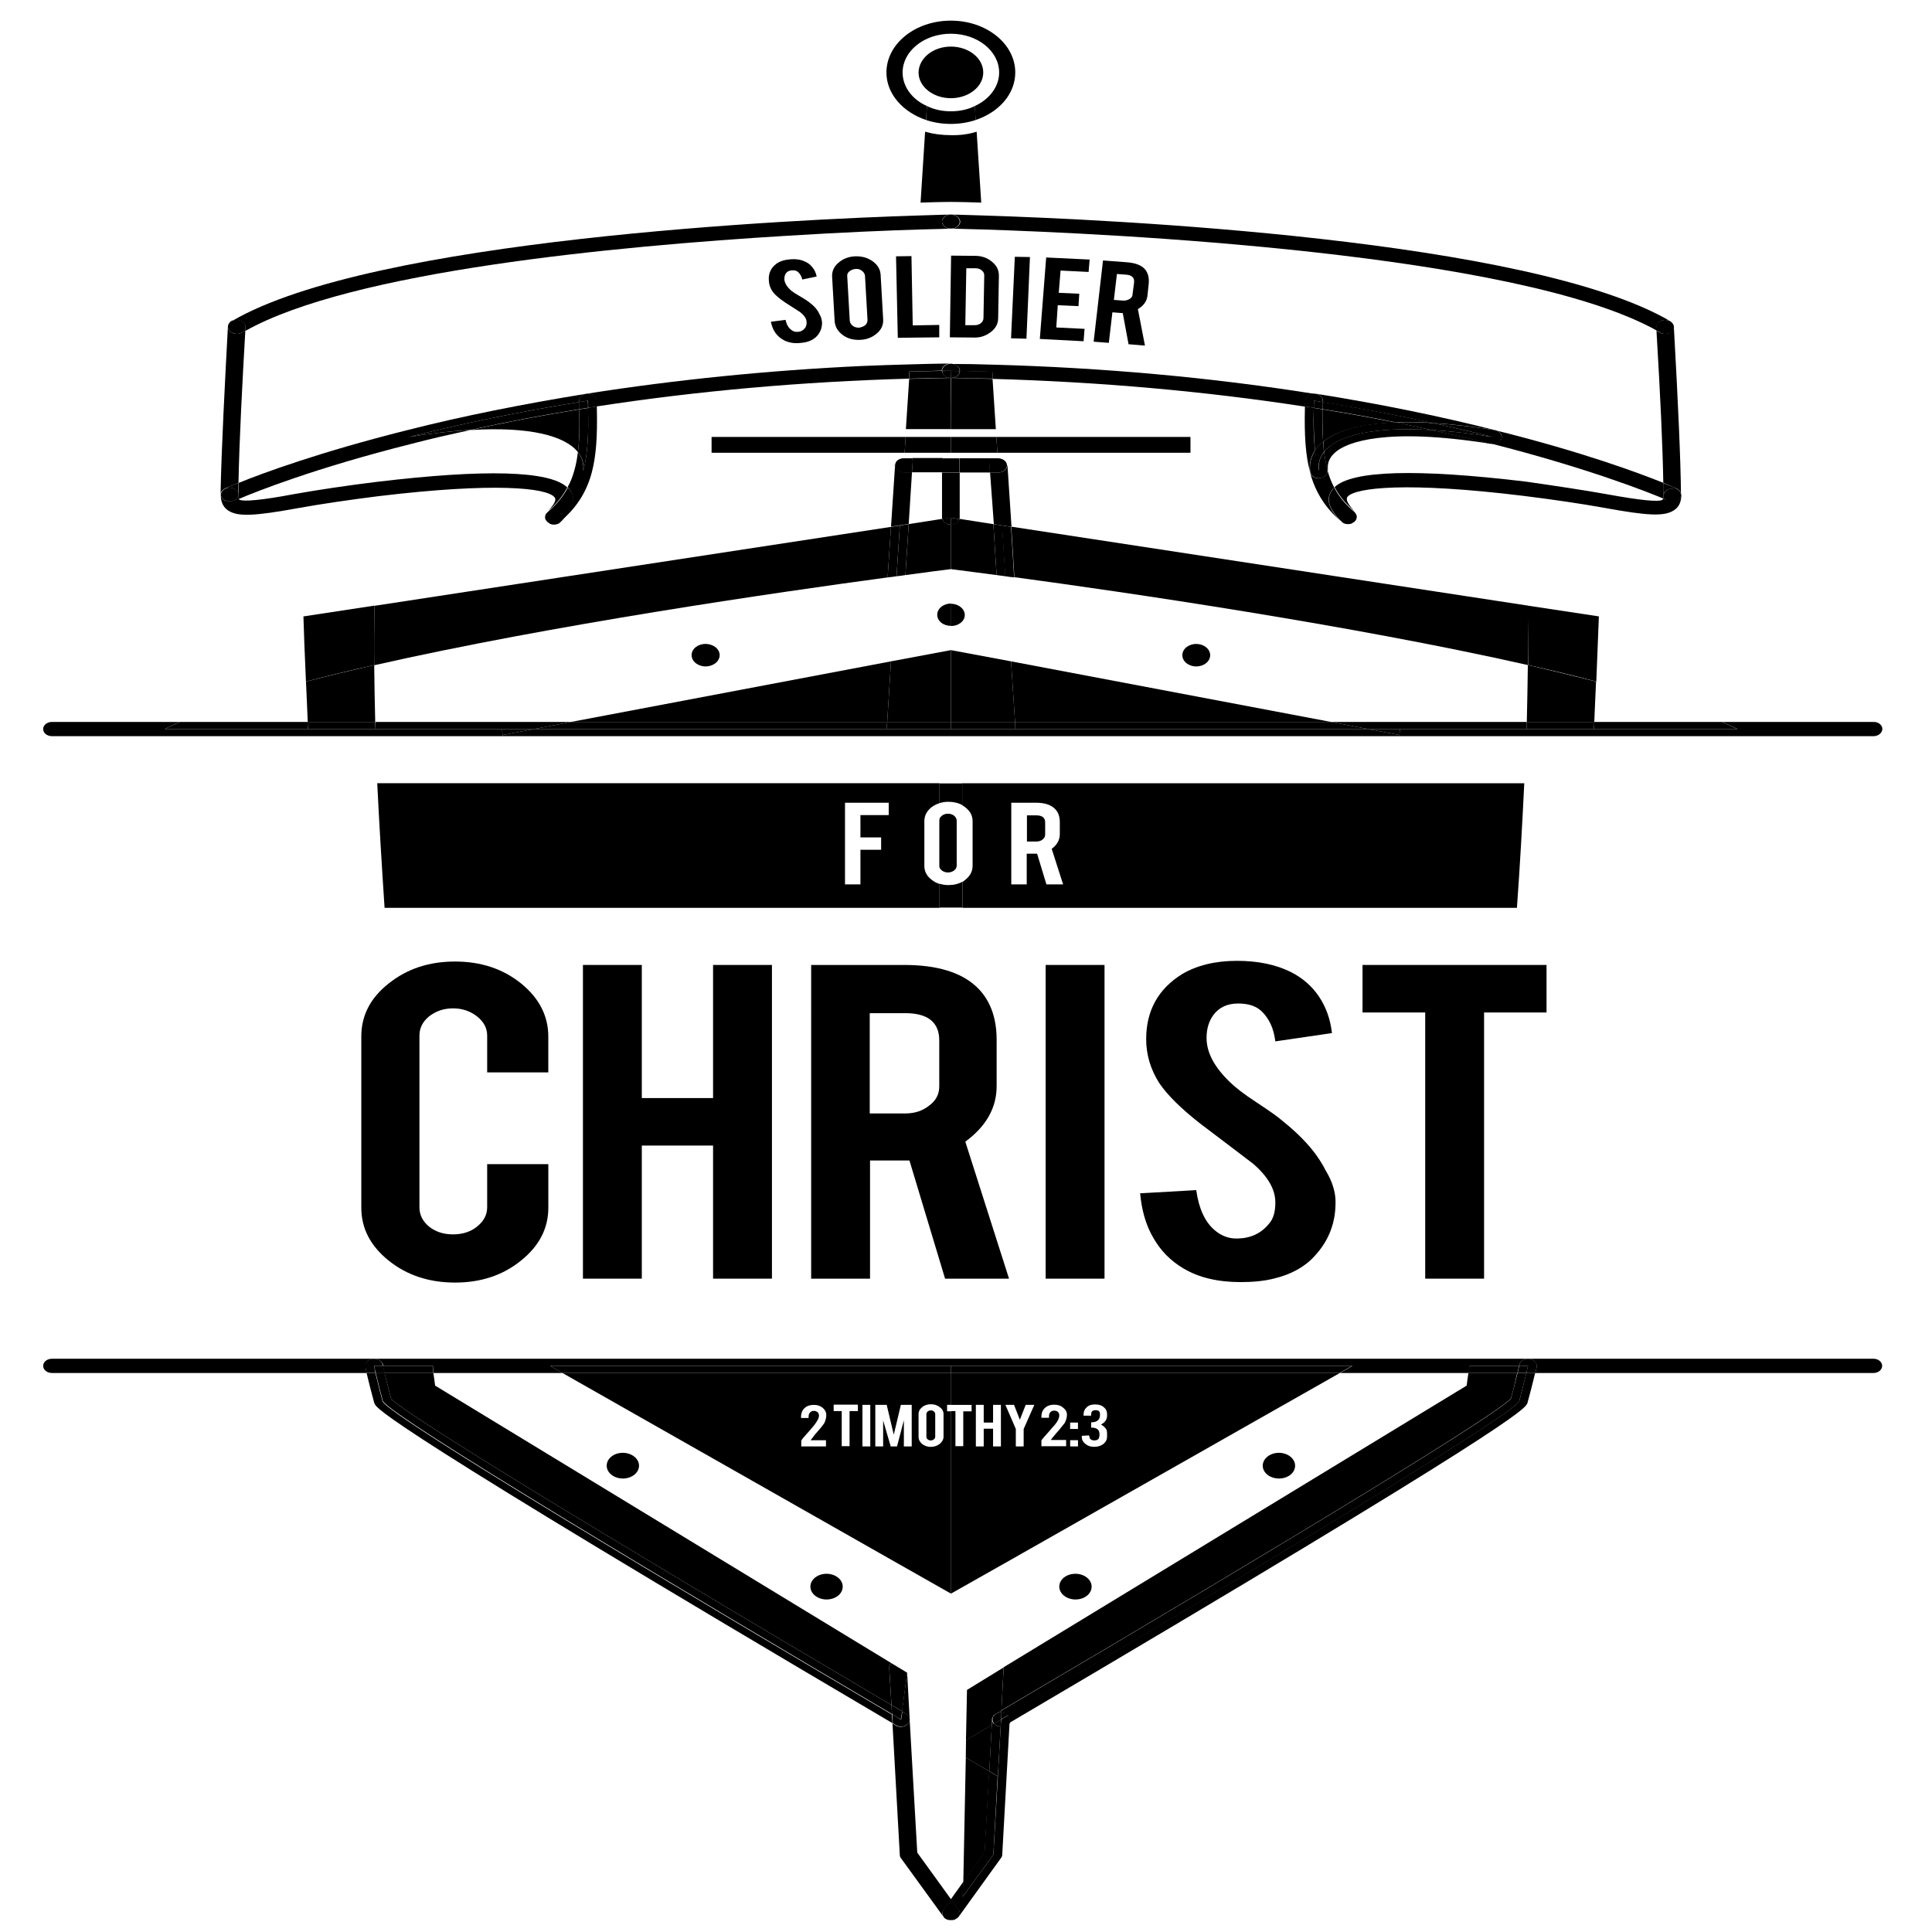 <?xml version="1.0" encoding="utf-8"?>
<!-- Generator: Adobe Illustrator 16.0.0, SVG Export Plug-In . SVG Version: 6.00 Build 0)  -->
<!DOCTYPE svg PUBLIC "-//W3C//DTD SVG 1.1//EN" "http://www.w3.org/Graphics/SVG/1.1/DTD/svg11.dtd">
<svg version="1.1" id="Layer_1" xmlns="http://www.w3.org/2000/svg" xmlns:xlink="http://www.w3.org/1999/xlink" x="0px" y="0px"
	 width="70px" height="70px" viewBox="0 0 70 70" enable-background="new 0 0 70 70" xml:space="preserve">
<g>
	<path class="dsn_path_col" fill="rgb(0, 0, 0)" d="M57.764,26.157h4.633c0.193,0.083,0.376,0.175,0.55,0.258h-5.2C57.755,26.332,57.764,26.249,57.764,26.157z"/>
	<path class="dsn_path_col" fill="rgb(0, 0, 0)" d="M60.905,17.951c0-0.017-0.011-0.033-0.011-0.05c0.011,0,0.011,0.008,0.011,0.008v0.008
		C60.905,17.935,60.905,17.943,60.905,17.951z"/>
	<path class="dsn_path_col" fill="rgb(0, 0, 0)" d="M60.647,11.84c0.156,2.794,0.247,4.839,0.258,6.078c0,0,0-0.017-0.011-0.017c0-0.083-0.055-0.158-0.146-0.2
		c-0.008,0-0.174-0.075-0.484-0.208c-0.019-1.23-0.101-3.076-0.247-5.512c0.046,0.025,0.082,0.05,0.119,0.066
		c0.054,0.033,0.118,0.05,0.19,0.05c0.093,0,0.193-0.042,0.258-0.108C60.631,11.948,60.647,11.898,60.647,11.84z"/>
	<path class="dsn_path_col" fill="rgb(0, 0, 0)" d="M60.399,18.125C60.399,18.134,60.41,18.134,60.399,18.125L60.399,18.125z"/>
	<path class="dsn_path_col" fill="rgb(0, 0, 0)" d="M60.337,12.098c-0.073,0-0.138-0.017-0.192-0.05c-0.036-0.025-0.082-0.05-0.119-0.066c0-0.042,0-0.083-0.009-0.125
		c-0.011-0.141,0.128-0.258,0.302-0.266c0.073,0,0.138,0.017,0.183,0.042c0.009,0,0.019,0.008,0.019,0.008
		c0.019,0.017,0.037,0.025,0.046,0.042c0.009,0,0.009,0,0.009,0.009c0.02,0.017,0.027,0.025,0.037,0.042l0.009,0.017
		c0.011,0.017,0.019,0.033,0.019,0.05c0.009,0.025,0.009,0.042,0.009,0.058c0,0.05-0.017,0.1-0.063,0.15
		C60.529,12.064,60.428,12.098,60.337,12.098z"/>
	<path class="dsn_path_col" fill="rgb(0, 0, 0)" d="M60.273,17.926c-0.01-0.133-0.01-0.274-0.01-0.424c0.32,0.125,0.484,0.2,0.484,0.208c0.092,0.042,0.146,0.116,0.146,0.2
		c-0.027-0.108-0.154-0.191-0.301-0.2C60.428,17.693,60.3,17.793,60.273,17.926z"/>
	<path class="dsn_path_col" fill="rgb(0, 0, 0)" d="M60.602,17.702c0.146,0.008,0.266,0.091,0.304,0.2c0,0.008,0.009,0.033,0.009,0.05c0,0.008,0,0.008,0,0.008
		s0,0.017-0.009,0.017c-0.011,0.017-0.011,0.033-0.019,0.05c-0.01,0.017-0.01,0.025-0.02,0.033c0,0-0.009,0.008-0.009,0.017
		c-0.009,0.017-0.019,0.025-0.037,0.042h-0.008c-0.01,0.017-0.02,0.017-0.028,0.025c-0.009,0-0.009,0-0.009,0
		c-0.019,0.008-0.036,0.017-0.056,0.025c-0.017,0.009-0.036,0.009-0.046,0.017c-0.008,0-0.008,0-0.018,0.009h-0.01
		c-0.009,0-0.027,0.008-0.046,0.008c-0.008,0-0.008,0-0.008,0s0,0-0.01,0c-0.019,0-0.038-0.008-0.055-0.008
		c-0.02-0.009-0.046-0.009-0.064-0.017c-0.009,0-0.028-0.009-0.037-0.017c0,0-0.009-0.009-0.018-0.009h-0.011
		c-0.008,0-0.008,0-0.008-0.008c-0.065-0.042-0.109-0.1-0.118-0.174v-0.008v-0.017C60.3,17.793,60.428,17.693,60.602,17.702z"/>
	<path class="dsn_path_col" fill="rgb(0, 0, 0)" d="M60.273,17.951c0.009,0.075,0.053,0.133,0.118,0.174c-0.028-0.017-0.073-0.033-0.138-0.058
		C60.264,18.042,60.273,18.001,60.273,17.951z"/>
	<path class="dsn_path_col" fill="rgb(0, 0, 0)" d="M55.346,21.942l2.584,0.391c-0.02,0.582-0.057,1.38-0.093,2.361c-0.777-0.208-1.611-0.408-2.472-0.599
		C55.365,23.364,55.365,22.641,55.346,21.942z"/>
	<path class="dsn_path_col" fill="rgb(0, 0, 0)" d="M57.828,24.694c-0.019,0.449-0.045,0.939-0.064,1.463h-2.445c0.019-0.698,0.027-1.388,0.038-2.062
		C56.217,24.295,57.049,24.495,57.828,24.694z"/>
	<polygon class="dsn_path_col" fill="rgb(0, 0, 0)"  points="56.034,34.962 56.034,36.684 53.771,36.684 53.771,46.328 51.638,46.328 51.638,36.684 49.367,36.684 
		49.367,34.962 	"/>
	<path class="dsn_path_col" fill="rgb(0, 0, 0)" d="M67.881,49.23c0.174,0,0.313,0.116,0.313,0.258c0,0.141-0.139,0.258-0.313,0.258H55.63c0.02-0.075,0.027-0.142,0.046-0.217
		c0.028-0.133-0.083-0.273-0.256-0.291c-0.018-0.008-0.027-0.008-0.055-0.008H67.881z"/>
	<path class="dsn_path_col" fill="rgb(0, 0, 0)" d="M55.356,24.096c-6.41-1.447-14.55-2.636-18.615-3.185c0.008-0.017,0.008-0.033,0.008-0.05l-0.108-1.779l18.716,2.86
		C55.365,22.641,55.365,23.364,55.356,24.096z"/>
	<path class="dsn_path_col" fill="rgb(0, 0, 0)" d="M57.746,26.415H55.31c0-0.083,0.009-0.174,0.009-0.258h2.445C57.764,26.249,57.755,26.332,57.746,26.415z"/>
	<path class="dsn_path_col" fill="rgb(0, 0, 0)" d="M55.365,49.488h-0.321c0.01-0.017,0.01-0.033,0.01-0.051c0.027-0.124,0.165-0.207,0.312-0.207c0.019,0,0.037,0,0.055,0.008
		c0.173,0.018,0.293,0.158,0.256,0.291c-0.019,0.075-0.026,0.142-0.046,0.217h-0.32C55.318,49.662,55.337,49.58,55.365,49.488z"/>
	<path class="dsn_path_col" fill="rgb(0, 0, 0)" d="M55.365,49.488c-0.02,0.083-0.047,0.166-0.056,0.258h-0.321c0.02-0.092,0.038-0.175,0.056-0.258H55.365z"/>
	<path class="dsn_path_col" fill="rgb(0, 0, 0)" d="M54.212,15.598c3.14,0.782,5.182,1.546,6.052,1.896c0.01,0.15,0.01,0.291,0.01,0.424c0,0.008,0,0.017,0,0.017v0.008
		c-0.01,0.058-0.01,0.091-0.02,0.116c-0.604-0.25-2.738-1.098-6.227-1.987c0.174,0.034,0.34-0.058,0.376-0.199
		C54.44,15.756,54.348,15.64,54.212,15.598z"/>
	<path class="dsn_path_col" fill="rgb(0, 0, 0)" d="M54.092,15.831c-0.008,0-0.008,0-0.018,0C54.084,15.831,54.084,15.831,54.092,15.831z"/>
	<path class="dsn_path_col" fill="rgb(0, 0, 0)" d="M53.239,49.488h1.797c-0.02,0.083-0.038,0.166-0.056,0.258h-1.768C53.223,49.662,53.231,49.58,53.239,49.488z"/>
	<path class="dsn_path_col" fill="rgb(0, 0, 0)" d="M54.185,15.59c0.009,0,0.017,0,0.027,0.008c0.136,0.042,0.22,0.166,0.191,0.283c-0.028,0.141-0.202,0.232-0.376,0.199
		c-0.009,0-0.009,0-0.017,0c-0.011,0-0.011,0-0.02,0c-0.695-0.174-1.409-0.341-2.144-0.499c0.661,0.033,1.392,0.116,2.218,0.25
		c0.009,0,0.009,0,0.019,0c-0.01,0-0.01,0-0.019,0c-0.669-0.175-1.374-0.333-2.134-0.499c0.677,0.042,1.418,0.125,2.216,0.25
		C54.175,15.582,54.175,15.582,54.185,15.59z"/>
	<path class="dsn_path_col" fill="rgb(0, 0, 0)" d="M51.94,15.332c0.76,0.166,1.475,0.333,2.134,0.499c-0.815-0.125-1.558-0.216-2.216-0.25c-0.432-0.1-0.87-0.191-1.309-0.274
		C50.979,15.291,51.446,15.291,51.94,15.332z"/>
	<path class="dsn_path_col" fill="rgb(0, 0, 0)" d="M67.881,26.673H50.704v-0.042l0.019-0.216h4.596h2.437h5.2c-0.175-0.083-0.356-0.174-0.55-0.258h5.484
		c0.175,0,0.312,0.117,0.312,0.258C68.193,26.557,68.055,26.673,67.881,26.673z"/>
	<polygon class="dsn_path_col" fill="rgb(0, 0, 0)"  points="49.568,26.415 50.723,26.415 50.704,26.631 	"/>
	<path class="dsn_path_col" fill="rgb(0, 0, 0)" d="M50.723,26.415h-1.154l-1.345-0.258h7.095c0,0.083-0.009,0.175-0.009,0.258H50.723z"/>
	<polygon class="dsn_path_col" fill="rgb(0, 0, 0)"  points="49.568,26.415 36.786,26.415 36.777,26.157 48.224,26.157 	"/>
	<path class="dsn_path_col" fill="rgb(0, 0, 0)" d="M49.084,18.575c0.009,0,0.009,0.008,0.009,0.017C49.103,18.583,49.093,18.575,49.084,18.575z"/>
	<polygon class="dsn_path_col" fill="rgb(0, 0, 0)"  points="48.992,49.488 48.983,49.488 48.992,49.479 	"/>
	<path class="dsn_path_col" fill="rgb(0, 0, 0)" d="M58.239,17.91c1.183,0.216,1.851,0.283,1.998,0.199c0,0,0.008-0.008,0.017-0.042c0.057,0.025,0.109,0.042,0.138,0.058
		c0.008,0.008,0.008,0.008,0.008,0.008h0.011c0.009,0.008,0.018,0.008,0.018,0.008c0.009,0.008,0.028,0.017,0.037,0.017
		c0.019,0.008,0.045,0.017,0.064,0.017c0.017,0,0.036,0.008,0.055,0.008c0.01,0,0.01,0,0.01,0c0.008,0,0.008,0,0.008,0
		c0.019,0,0.029-0.008,0.046-0.008c0.01,0,0.01,0,0.01,0c0.01-0.009,0.01-0.009,0.018-0.009c0.019,0,0.029-0.008,0.046-0.017
		c0.02-0.008,0.037-0.017,0.056-0.025c0.009,0,0.009,0,0.009,0c0.009-0.008,0.019-0.008,0.028-0.025c0.008,0,0.008,0,0.008,0
		c0.019-0.017,0.028-0.025,0.037-0.042c0.009,0,0.009-0.008,0.009-0.017c0.01-0.008,0.02-0.017,0.02-0.033
		c0.008-0.017,0.008-0.033,0.019-0.05c0.009,0,0.009-0.008,0.009-0.017c0,0,0,0.008,0,0.017c-0.009,0.174-0.047,0.399-0.283,0.541
		c-0.349,0.216-0.935,0.191-2.52-0.1c-0.823-0.149-1.914-0.308-2.921-0.432c-4.221-0.516-6.061-0.299-6.364,0.025
		c-0.017,0.025-0.081,0.091,0.038,0.274c0.063,0.1,0.137,0.183,0.209,0.258c-0.319-0.266-0.548-0.549-0.723-0.873
		c0.642-0.607,2.976-0.673,6.932-0.2C56.29,17.594,57.406,17.76,58.239,17.91z"/>
	<path class="dsn_path_col" fill="rgb(0, 0, 0)" d="M48.59,18.891c0.009,0.008,0.009,0.008,0.018,0.017l0,0C48.599,18.899,48.599,18.899,48.59,18.891z"/>
	<polygon class="dsn_path_col" fill="rgb(0, 0, 0)"  points="34.452,49.488 48.983,49.488 48.534,49.746 34.452,49.746 	"/>
	<path class="dsn_path_col" fill="rgb(0, 0, 0)" d="M47.93,14.567c1.456,0.233,2.793,0.499,4.011,0.757c-0.494-0.033-0.961-0.042-1.383-0.025
		c-0.859-0.175-1.748-0.333-2.637-0.474C47.921,14.742,47.93,14.659,47.93,14.567z"/>
	<path class="dsn_path_col" fill="rgb(0, 0, 0)" d="M48.388,43.493c0.019,0.79-0.238,1.464-0.769,2.028c-0.348,0.383-0.842,0.657-1.475,0.807
		c-0.338,0.084-0.732,0.125-1.189,0.125c-0.834,0-1.528-0.166-2.08-0.498c-0.466-0.275-0.823-0.641-1.088-1.106
		c-0.275-0.466-0.421-1.006-0.478-1.613l2.033-0.116c0.092,0.665,0.312,1.139,0.651,1.438c0.256,0.225,0.549,0.333,0.877,0.315
		c0.468-0.016,0.844-0.199,1.127-0.557c0.146-0.175,0.211-0.424,0.211-0.748c0-0.475-0.266-0.939-0.807-1.405
		c-0.421-0.324-1.052-0.798-1.895-1.438c-0.706-0.549-1.209-1.048-1.502-1.48c-0.312-0.49-0.476-1.022-0.476-1.596
		c0-1.031,0.439-1.821,1.3-2.354c0.531-0.316,1.2-0.482,1.987-0.482c0.759,0,1.409,0.133,1.96,0.407
		c0.42,0.216,0.759,0.507,1.015,0.889c0.257,0.383,0.413,0.824,0.469,1.322l-2.052,0.3c-0.056-0.466-0.22-0.823-0.494-1.089
		c-0.202-0.191-0.477-0.283-0.852-0.283c-0.386,0-0.687,0.133-0.897,0.416c-0.165,0.225-0.248,0.498-0.248,0.831
		c0,0.524,0.276,1.048,0.833,1.589c0.21,0.207,0.522,0.448,0.944,0.723c0.503,0.332,0.833,0.565,0.979,0.698
		c0.531,0.425,0.935,0.84,1.228,1.247c0.138,0.199,0.248,0.375,0.329,0.541C48.277,42.812,48.379,43.178,48.388,43.493z"/>
	<path class="dsn_path_col" fill="rgb(0, 0, 0)" d="M48.343,17.668c0.173,0.324,0.402,0.607,0.723,0.873c0,0.008,0,0.008,0.008,0.008c0.011,0.008,0.011,0.017,0.02,0.025
		c0.01,0.008,0.01,0.008,0.01,0.017c0.018,0.017,0.027,0.033,0.036,0.058c0.019,0.033,0.019,0.058,0.019,0.083
		c0,0.033-0.011,0.067-0.027,0.1c-0.01,0.017-0.02,0.033-0.027,0.042c-0.01,0.008-0.019,0.017-0.029,0.025
		c0,0.008-0.008,0.008-0.017,0.017c-0.02,0.008-0.037,0.025-0.056,0.033c-0.018,0.008-0.027,0.017-0.045,0.025
		c-0.019,0.008-0.028,0.008-0.037,0.008c-0.028,0.008-0.055,0.008-0.083,0.008c-0.072,0-0.146-0.017-0.192-0.058
		c-0.008-0.008-0.018-0.008-0.026-0.025c-0.01,0-0.01-0.008-0.019-0.017c-0.12-0.108-0.22-0.233-0.312-0.374
		c-0.247-0.383-0.118-0.657,0.019-0.807C48.314,17.693,48.323,17.677,48.343,17.668z"/>
	<polygon class="dsn_path_col" fill="rgb(0, 0, 0)"  points="48.224,26.157 36.777,26.157 36.632,23.962 	"/>
	<path class="dsn_path_col" fill="rgb(0, 0, 0)" d="M47.812,17.319c0.175-0.017,0.302-0.133,0.284-0.274v-0.008c0.063,0.233,0.146,0.44,0.247,0.632
		c-0.02,0.017-0.028,0.025-0.047,0.042c-0.137,0.158-0.256,0.424-0.019,0.807c0.092,0.141,0.192,0.266,0.313,0.374
		c-0.567-0.482-0.924-1.048-1.118-1.746c0.047,0.108,0.165,0.183,0.303,0.183C47.792,17.328,47.802,17.319,47.812,17.319z"/>
	<path class="dsn_path_col" fill="rgb(0, 0, 0)" d="M48.096,17.012c-0.056-0.191-0.093-0.399-0.12-0.632c0-0.009,0-0.009,0-0.009c0.467-0.59,1.759-0.923,3.893-0.79
		c0.731,0.158,1.437,0.316,2.143,0.499c-3.864-0.615-5.175-0.033-5.559,0.25c-0.257,0.191-0.376,0.416-0.339,0.699
		C48.096,17.02,48.096,17.02,48.096,17.012z"/>
	<path class="dsn_path_col" fill="rgb(0, 0, 0)" d="M51.868,15.582c-2.134-0.133-3.426,0.208-3.893,0.79c-0.019-0.116-0.026-0.241-0.026-0.374
		c0.018-0.017,0.045-0.042,0.073-0.058c0.53-0.382,1.392-0.599,2.545-0.64C50.997,15.39,51.437,15.481,51.868,15.582z"/>
	<path class="dsn_path_col" fill="rgb(0, 0, 0)" d="M47.692,14.268c2.253,0.357,4.423,0.798,6.464,1.314c-0.797-0.125-1.538-0.216-2.216-0.25
		c-1.209-0.266-2.555-0.524-4.011-0.757c0-0.017,0-0.025,0-0.042C47.939,14.401,47.828,14.301,47.692,14.268z"/>
	<path class="dsn_path_col" fill="rgb(0, 0, 0)" d="M47.921,14.833c0.889,0.142,1.767,0.299,2.637,0.474c-1.144,0.05-2.014,0.258-2.545,0.64
		c-0.026,0.017-0.056,0.042-0.073,0.058C47.921,15.673,47.913,15.291,47.921,14.833z"/>
	<path class="dsn_path_col" fill="rgb(0, 0, 0)" d="M47.93,14.567c0,0.092-0.009,0.175-0.009,0.258c-0.109-0.017-0.211-0.033-0.32-0.05c0-0.083,0.008-0.175,0.008-0.258
		C47.719,14.534,47.82,14.55,47.93,14.567z"/>
	<path class="dsn_path_col" fill="rgb(0, 0, 0)" d="M47.967,16.38c-0.155,0.199-0.22,0.432-0.192,0.69c-0.064-0.233-0.108-0.482-0.129-0.757
		c0.073-0.108,0.175-0.216,0.294-0.316C47.949,16.139,47.957,16.255,47.967,16.38C47.967,16.371,47.967,16.371,47.967,16.38z"/>
	<path class="dsn_path_col" fill="rgb(0, 0, 0)" d="M47.921,14.833c-0.008,0.458-0.008,0.84,0.019,1.172c-0.119,0.1-0.221,0.2-0.294,0.316
		c-0.045-0.449-0.053-0.948-0.045-1.538C47.71,14.792,47.82,14.816,47.921,14.833z"/>
	<path class="dsn_path_col" fill="rgb(0, 0, 0)" d="M48.096,17.045c0.018,0.141-0.109,0.266-0.284,0.274c-0.01,0-0.02,0.008-0.028,0.008c-0.138,0-0.256-0.075-0.302-0.183
		c-0.01-0.017-0.01-0.033-0.01-0.05c-0.037-0.283,0.028-0.549,0.184-0.782c0.026,0.274,0.073,0.524,0.128,0.757
		c-0.028-0.258,0.028-0.491,0.192-0.69c0.027,0.232,0.073,0.44,0.12,0.632c0,0,0,0.008,0.008,0.017v0.008
		C48.096,17.037,48.096,17.037,48.096,17.045z"/>
	<path class="dsn_path_col" fill="rgb(0, 0, 0)" d="M47.601,14.775c-0.019,0.582-0.008,1.089,0.045,1.538c-0.154,0.233-0.219,0.499-0.183,0.782
		c-0.155-0.582-0.211-1.28-0.183-2.37c0.092,0.017,0.183,0.033,0.266,0.042C47.564,14.775,47.593,14.775,47.601,14.775z"/>
	<path class="dsn_path_col" fill="rgb(0, 0, 0)" d="M47.93,14.567c-0.109-0.017-0.211-0.033-0.321-0.05c0,0.091-0.008,0.175-0.008,0.258c-0.019,0-0.036,0-0.055-0.008
		c-0.083-0.008-0.174-0.025-0.266-0.042c0.008-0.066,0.008-0.142,0.008-0.216c0.011-0.141,0.146-0.25,0.313-0.25
		c0.008,0,0.008,0,0.008,0c0.021,0.008,0.037,0.008,0.058,0.008c0.008,0,0.008,0,0.016,0c0.146,0.033,0.248,0.133,0.239,0.258
		C47.93,14.542,47.93,14.559,47.93,14.567z"/>
	<path class="dsn_path_col" fill="rgb(0, 0, 0)" d="M45.751,53.105c0-0.258,0.266-0.467,0.586-0.467s0.587,0.209,0.587,0.467s-0.257,0.465-0.587,0.465
		C46.017,53.57,45.751,53.363,45.751,53.105z"/>
	<path class="dsn_path_col" fill="rgb(0, 0, 0)" d="M43.343,24.146c-0.283,0-0.504-0.183-0.504-0.408c0-0.224,0.221-0.407,0.504-0.407c0.274,0,0.504,0.183,0.504,0.407
		C43.847,23.962,43.626,24.146,43.343,24.146z"/>
	<polygon class="dsn_path_col" fill="rgb(0, 0, 0)"  points="43.133,15.831 43.133,16.404 36.137,16.404 36.1,15.831 	"/>
	<path class="dsn_path_col" fill="rgb(0, 0, 0)" d="M41.228,11.2l0.256,1.322l-0.595-0.05l-0.21-1.131c-0.019,0-0.037,0-0.055,0l-0.32-0.025l-0.129,1.106l-0.55-0.042
		l0.339-2.943l0.87,0.066c0.313,0.025,0.521,0.108,0.649,0.25c0.11,0.133,0.156,0.299,0.138,0.516l-0.045,0.432
		C41.557,10.909,41.438,11.075,41.228,11.2z M41.09,10.235c0.02-0.175-0.082-0.266-0.283-0.283l-0.339-0.025l-0.11,0.939l0.33,0.025
		c0.092,0.008,0.165-0.017,0.238-0.058c0.073-0.042,0.109-0.1,0.109-0.175L41.09,10.235z"/>
	<rect class="dsn_path_col" fill="rgb(0, 0, 0)" x="37.886" y="34.962" width="2.133" height="11.366"/>
	<path class="dsn_path_col" fill="rgb(0, 0, 0)" d="M39.552,57.486c0,0.258-0.256,0.466-0.585,0.466c-0.321,0-0.587-0.208-0.587-0.466s0.256-0.465,0.587-0.465
		C39.287,57.021,39.552,57.229,39.552,57.486z"/>
	<polygon class="dsn_path_col" fill="rgb(0, 0, 0)"  points="39.104,10.643 39.076,11.092 38.325,11.059 38.271,11.865 39.296,11.915 39.26,12.364 37.675,12.281 37.905,9.329 
		39.479,9.404 39.442,9.853 38.426,9.803 38.361,10.609 	"/>
	<path class="dsn_path_col" fill="rgb(0, 0, 0)" d="M37.208,30.481v-0.939h0.34c0.21,0,0.32,0.083,0.32,0.258v0.432c0,0.075-0.028,0.133-0.092,0.183
		c-0.055,0.05-0.139,0.075-0.22,0.075h-0.349V30.481z"/>
	<path class="dsn_path_col" fill="rgb(0, 0, 0)" d="M55.044,50.769c0.083-0.324,0.175-0.665,0.257-1.022h0.32c-0.082,0.35-0.174,0.698-0.275,1.072
		c0,0.017-0.009,0.033-0.017,0.041c-0.093,0.184-0.377,0.74-18.762,11.566l0.009-0.125c0-0.059-0.018-0.116-0.063-0.166
		C43.682,57.928,54.753,51.334,55.044,50.769z"/>
	<polygon class="dsn_path_col" fill="rgb(0, 0, 0)"  points="37.317,9.313 37.19,12.272 36.632,12.256 36.769,9.304 	"/>
	<path class="dsn_path_col" fill="rgb(0, 0, 0)" d="M54.742,50.669c-0.504,0.565-7.37,4.772-18.46,11.3l0.084-1.563L53.14,50.203c0.019-0.142,0.037-0.299,0.063-0.457h1.768
		C54.907,50.045,54.834,50.353,54.742,50.669z"/>
	<polygon class="dsn_path_col" fill="rgb(0, 0, 0)"  points="36.786,26.415 34.452,26.415 34.452,26.157 36.777,26.157 	"/>
	<polygon class="dsn_path_col" fill="rgb(0, 0, 0)"  points="36.632,23.962 36.777,26.157 34.452,26.157 34.452,23.555 	"/>
	<path class="dsn_path_col" fill="rgb(0, 0, 0)" d="M36.632,19.09l0.109,1.779c0.008,0.017,0,0.033-0.008,0.05c-0.11-0.008-0.212-0.025-0.313-0.042l-0.119-1.838L36.632,19.09
		z"/>
	<path class="dsn_path_col" fill="rgb(0, 0, 0)" d="M36.256,62.551l0.019-0.25c0.081-0.05,0.165-0.1,0.256-0.15c0.046,0.051,0.064,0.101,0.064,0.167l-0.008,0.124
		c-0.037,0.025-0.084,0.051-0.121,0.076c-0.054,0.033-0.118,0.049-0.184,0.049C36.266,62.559,36.256,62.559,36.256,62.551z"/>
	<path class="dsn_path_col" fill="rgb(0, 0, 0)" d="M34.975,41.365l1.584,4.963h-2.317l-1.291-4.281c-0.064,0-0.128,0-0.192,0h-1.236v4.281h-2.133V34.962h3.37
		c1.19,0,2.059,0.266,2.619,0.79c0.486,0.458,0.731,1.098,0.731,1.921v1.655C36.119,40.126,35.734,40.808,34.975,41.365z
		 M34.031,39.361v-1.663c0-0.657-0.412-0.989-1.228-0.989h-1.291v3.633h1.291c0.339,0,0.623-0.092,0.871-0.291
		C33.921,39.868,34.031,39.635,34.031,39.361z"/>
	<path class="dsn_path_col" fill="rgb(0, 0, 0)" d="M55.044,50.769c-0.283,0.573-11.354,7.159-18.522,11.382c-0.056-0.058-0.146-0.1-0.239-0.1v-0.074
		c11.079-6.527,17.956-10.734,18.46-11.299c0.092-0.325,0.165-0.624,0.238-0.924h0.32C55.219,50.104,55.127,50.444,55.044,50.769z"
		/>
	<path class="dsn_path_col" fill="rgb(0, 0, 0)" d="M36.312,19.04l0.117,1.838c-0.109-0.017-0.219-0.025-0.32-0.042l-0.117-1.846L36.312,19.04z"/>
	<path class="dsn_path_col" fill="rgb(0, 0, 0)" d="M36.282,62.043L36.282,62.043c0.103,0.008,0.193,0.041,0.248,0.1c-0.091,0.051-0.175,0.1-0.256,0.15L36.282,62.043z"/>
	<path class="dsn_path_col" fill="rgb(0, 0, 0)" d="M36.282,62.043c-0.072-0.008-0.128,0.017-0.183,0.041c0.065-0.041,0.12-0.074,0.183-0.107V62.043L36.282,62.043z"/>
	<path class="dsn_path_col" fill="rgb(0, 0, 0)" d="M36.256,62.551c-0.091,0-0.184-0.033-0.247-0.101c0.083-0.05,0.174-0.1,0.257-0.149L36.256,62.551z"/>
	<path class="dsn_path_col" fill="rgb(0, 0, 0)" d="M35.872,17.12h0.301c0.175,0,0.321-0.116,0.321-0.258h0.009l0.146,2.229l-0.32-0.05l-0.32-0.05L35.872,17.12z"/>
	<polygon class="dsn_path_col" fill="rgb(0, 0, 0)"  points="36.137,16.404 34.452,16.404 34.452,15.831 36.1,15.831 	"/>
	<path class="dsn_path_col" fill="rgb(0, 0, 0)" d="M36.256,62.551l-0.102,1.804c-0.1-0.058-0.2-0.116-0.31-0.183l0.091-1.688c0.019-0.009,0.046-0.025,0.073-0.043
		C36.064,62.518,36.165,62.551,36.256,62.551z"/>
	<path class="dsn_path_col" fill="rgb(0, 0, 0)" d="M36.282,62.043l-0.008,0.258c-0.082,0.05-0.175,0.1-0.256,0.149c-0.037-0.05-0.056-0.1-0.056-0.149v-0.017
		c0-0.05,0.019-0.091,0.056-0.125c0-0.009,0.009-0.017,0.018-0.017c0,0,0.01-0.017,0.019-0.017c0.01-0.009,0.01-0.009,0.018-0.017
		c0.02-0.017,0.027-0.025,0.047-0.033C36.154,62.06,36.21,62.043,36.282,62.043z"/>
	<path class="dsn_path_col" fill="rgb(0, 0, 0)" d="M35.991,18.99l0.117,1.846c-0.777-0.1-1.345-0.174-1.656-0.216v-1.613c0.155,0,0.284-0.091,0.311-0.208L35.991,18.99z"/>
	<path class="dsn_path_col" fill="rgb(0, 0, 0)" d="M35.936,62.492l0.01-0.191c0,0.05,0.018,0.1,0.054,0.149C35.991,62.467,35.963,62.484,35.936,62.492z"/>
	<path class="dsn_path_col" fill="rgb(0, 0, 0)" d="M35.954,13.461l0.019,0.257c-0.01,0-0.019,0-0.027,0c-0.486-0.008-0.98-0.017-1.475-0.033c0.174,0,0.311-0.116,0.311-0.249
		C35.167,13.444,35.56,13.453,35.954,13.461z"/>
	<path class="dsn_path_col" fill="rgb(0, 0, 0)" d="M35.936,62.492l-0.091,1.688c-0.267-0.158-0.55-0.324-0.853-0.498l0.009-0.641C35.304,62.866,35.625,62.684,35.936,62.492z
		"/>
	<path class="dsn_path_col" fill="rgb(0, 0, 0)" d="M36.485,16.862c0,0.142-0.146,0.258-0.32,0.258h-0.302l-0.029-0.416c-0.009-0.033,0-0.067,0.019-0.1h0.302
		C36.339,16.604,36.485,16.721,36.485,16.862z"/>
	<path class="dsn_path_col" fill="rgb(0, 0, 0)" d="M35.845,64.18l-0.166,2.943l-0.777,1.081l0.091-4.522C35.295,63.855,35.578,64.021,35.845,64.18z"/>
	<path class="dsn_path_col" fill="rgb(0, 0, 0)" d="M34.452,1.688c0.642,0,1.173,0.416,1.173,0.939c0,0.516-0.531,0.931-1.173,0.931c-0.641,0-1.171-0.416-1.171-0.931
		C33.29,2.104,33.811,1.688,34.452,1.688z"/>
	<path class="dsn_path_col" fill="rgb(0, 0, 0)" d="M35.386,4.772l0.166,2.569c-0.706-0.025-1.1-0.025-1.1-0.025s-0.394,0-1.098,0.025l0.164-2.569
		c0.293,0.083,0.604,0.125,0.934,0.125C34.782,4.906,35.094,4.864,35.386,4.772z"/>
	<path class="dsn_path_col" fill="rgb(0, 0, 0)" d="M35.322,3.841l0.028,0.507C35.075,4.44,34.772,4.49,34.452,4.49c-0.321,0-0.623-0.05-0.897-0.141l0.028-0.507
		c0.256,0.125,0.549,0.191,0.87,0.191C34.772,4.033,35.075,3.966,35.322,3.841z"/>
	<path class="dsn_path_col" fill="rgb(0, 0, 0)" d="M35.991,67.198l-1.108,1.521l0.009-0.524l0.778-1.08l0.164-2.943c0.111,0.058,0.212,0.125,0.312,0.183L35.991,67.198z"/>
	<path class="dsn_path_col" fill="rgb(0, 0, 0)" d="M36.282,61.977c-0.063,0.033-0.117,0.074-0.183,0.107c-0.018,0.009-0.027,0.018-0.045,0.033
		c-0.009,0-0.009,0.009-0.019,0.018c-0.009,0-0.018,0.008-0.018,0.008c-0.01,0.008-0.02,0.017-0.02,0.025
		c-0.026,0.041-0.054,0.083-0.054,0.125v0.016l-0.01,0.191c-0.32,0.191-0.631,0.375-0.934,0.549l0.037-1.82l1.328-0.815
		L36.282,61.977z"/>
	<path class="dsn_path_col" fill="rgb(0, 0, 0)" d="M37.52,29.084h-0.879v2.96h0.559V30.93h0.32c0.019,0,0.037,0,0.056,0l0.338,1.114h0.605l-0.414-1.289
		c0.194-0.141,0.294-0.324,0.294-0.532v-0.432c0-0.216-0.063-0.383-0.192-0.499C38.06,29.151,37.832,29.084,37.52,29.084z
		 M34.984,31.87c0.173-0.142,0.255-0.308,0.255-0.499v-1.613c0-0.2-0.082-0.366-0.255-0.499c-0.037-0.033-0.073-0.058-0.12-0.083
		v-0.798h20.363c-0.073,1.488-0.155,3.001-0.266,4.515H34.874v-0.939C34.911,31.928,34.947,31.895,34.984,31.87z"/>
	<path class="dsn_path_col" fill="rgb(0, 0, 0)" d="M34.874,31.944v0.939h-0.833v-0.865c0.1,0.034,0.21,0.05,0.319,0.05C34.553,32.069,34.727,32.027,34.874,31.944z"/>
	<path class="dsn_path_col" fill="rgb(0, 0, 0)" d="M36.266,67.322l-1.529,2.121c0.045-0.075,0.055-0.175-0.009-0.25l-0.275-0.383l0.44-0.615l-0.009,0.524l1.108-1.521
		l0.163-2.844l0.102-1.804c0.01,0,0.01,0,0.019,0c0.064,0,0.128-0.018,0.184-0.051c0.045-0.024,0.082-0.05,0.118-0.074l-0.265,4.772
		C36.312,67.248,36.293,67.289,36.266,67.322z"/>
	<path class="dsn_path_col" fill="rgb(0, 0, 0)" d="M35.963,13.212c4.011,0.108,7.93,0.465,11.646,1.056c-0.174,0-0.31,0.108-0.31,0.25c-0.011,0.075-0.011,0.142-0.011,0.216
		c-3.614-0.557-7.424-0.898-11.315-1.006l-0.019-0.258c-0.385-0.008-0.778-0.017-1.172-0.025v-0.008c0-0.133-0.137-0.233-0.292-0.25
		C34.984,13.187,35.468,13.195,35.963,13.212z"/>
	<path class="dsn_path_col" fill="rgb(0, 0, 0)" d="M34.754,16.604h1.109c-0.019,0.033-0.029,0.067-0.019,0.1l0.027,0.416h-1.1v-0.424
		C34.772,16.662,34.772,16.629,34.754,16.604z"/>
	<path class="dsn_path_col" fill="rgb(0, 0, 0)" d="M34.131,17.12h0.641v1.638c0,0.017,0,0.033-0.009,0.05l-0.311-0.05l-0.312,0.05c0-0.008-0.009-0.033-0.009-0.05V17.12z"/>
	<path class="dsn_path_col" fill="rgb(0, 0, 0)" d="M34.131,16.688c0-0.034,0.009-0.059,0.019-0.083h0.595c0.019,0.025,0.019,0.058,0.019,0.083v0.424h-0.641v-0.424H34.131z"
		/>
	<path class="dsn_path_col" fill="rgb(0, 0, 0)" d="M34.452,21.875c0.275,0,0.504,0.183,0.504,0.408c0,0.224-0.229,0.399-0.504,0.399V21.875z"/>
	<path class="dsn_path_col" fill="rgb(0, 0, 0)" d="M34.471,7.774c0,0,0.412,0.008,1.145,0.033c4.56,0.142,19.787,0.848,24.895,3.825c-0.054-0.033-0.118-0.042-0.184-0.042
		c-0.174,0.008-0.31,0.125-0.301,0.266c0.01,0.042,0.01,0.083,0.01,0.125c-5.064-2.835-19.961-3.525-24.43-3.667
		c-0.64-0.017-1.043-0.025-1.125-0.033c0.174,0,0.311-0.116,0.311-0.258C34.772,7.882,34.635,7.774,34.471,7.774z"/>
	<path class="dsn_path_col" fill="rgb(0, 0, 0)" d="M34.041,31.42v-1.746c0.008-0.05,0.045-0.083,0.081-0.117c0.064-0.05,0.138-0.075,0.221-0.075
		c0.091,0,0.164,0.025,0.229,0.075c0.054,0.05,0.091,0.108,0.091,0.175v1.621c0,0.075-0.028,0.133-0.091,0.183
		c-0.065,0.05-0.138,0.075-0.229,0.075c-0.083,0-0.157-0.025-0.221-0.075C34.086,31.504,34.049,31.471,34.041,31.42z"/>
	<path class="dsn_path_col" fill="rgb(0, 0, 0)" d="M39.058,52.406v-0.225h-0.284v0.225H39.058z M38.773,51.542v0.232h0.284v-0.232H38.773z M39.827,52.041
		c0,0.1-0.063,0.149-0.192,0.149c-0.046,0-0.083-0.017-0.119-0.042c-0.027-0.024-0.045-0.059-0.045-0.092l-0.01-0.049l-0.266,0.016
		v0.042c0,0.101,0.045,0.183,0.128,0.249c0.092,0.075,0.192,0.108,0.32,0.108s0.238-0.033,0.33-0.1
		c0.092-0.075,0.138-0.157,0.138-0.274v-0.116c0-0.058-0.009-0.108-0.027-0.142c-0.047-0.074-0.11-0.133-0.193-0.174
		c0.047-0.025,0.073-0.051,0.109-0.075c0.074-0.067,0.111-0.149,0.111-0.241v-0.066c0-0.1-0.037-0.184-0.111-0.241
		c-0.082-0.075-0.183-0.108-0.319-0.108s-0.246,0.033-0.32,0.117c-0.073,0.066-0.101,0.148-0.101,0.257v0.034h0.274v-0.042
		c0-0.05,0.01-0.083,0.027-0.108c0.027-0.033,0.073-0.05,0.137-0.05c0.11,0,0.156,0.05,0.156,0.142v0.033
		c0,0.083-0.019,0.141-0.072,0.191c-0.056,0.049-0.139,0.074-0.248,0.074v0.191c0.201,0,0.302,0.074,0.302,0.232v0.084H39.827z
		 M37.09,51.774l0.385-0.873h-0.312l-0.212,0.54l-0.21-0.54h-0.313l0.377,0.873v0.632h0.284V51.774z M34.901,52.406v-1.271h0.302
		v-0.233h-0.742v-1.155h14.083L36.595,56.53l-2.133,1.206v-6.61h0.155v1.272h0.285V52.406z M38.023,51.217
		c0.036-0.074,0.091-0.107,0.174-0.107c0.055,0,0.102,0.017,0.138,0.05c0.026,0.033,0.045,0.075,0.045,0.116
		c0,0.059-0.019,0.117-0.045,0.175c-0.047,0.083-0.109,0.175-0.202,0.267c-0.092,0.107-0.154,0.183-0.201,0.232l-0.073,0.083
		c-0.026,0.024-0.046,0.05-0.063,0.075c-0.047,0.05-0.064,0.074-0.064,0.083v0.208h0.896v-0.225h-0.549c0,0,0.009-0.008,0.009-0.025
		c0.018-0.024,0.046-0.059,0.073-0.092l0.055-0.066c0.056-0.074,0.11-0.124,0.138-0.157c0.11-0.134,0.183-0.225,0.22-0.274
		c0.055-0.1,0.083-0.199,0.083-0.3c0-0.1-0.047-0.19-0.137-0.257c-0.084-0.076-0.193-0.109-0.321-0.109
		c-0.138,0-0.239,0.034-0.32,0.101c-0.093,0.075-0.146,0.183-0.146,0.333v0.041h0.274v-0.059
		C38.005,51.275,38.014,51.242,38.023,51.217z M35.981,50.901v0.641h-0.339v-0.641h-0.285v1.505h0.285v-0.641h0.339v0.641h0.284
		v-1.505H35.981z"/>
	<path class="dsn_path_col" fill="rgb(0, 0, 0)" d="M34.232,69.501c-0.009-0.009-0.019-0.017-0.028-0.024c-0.009-0.009-0.019-0.025-0.019-0.033l-0.018-0.033
		c-0.037-0.075-0.028-0.15,0.018-0.225l0.275-0.383l0.275,0.383c0.055,0.083,0.055,0.174,0.008,0.249
		c-0.027,0.033-0.055,0.066-0.1,0.083c-0.019,0.017-0.037,0.025-0.054,0.033c-0.037,0.017-0.083,0.017-0.12,0.017
		C34.37,69.576,34.287,69.551,34.232,69.501z"/>
	<path class="dsn_path_col" fill="rgb(0, 0, 0)" d="M34.452,18.758l0.311,0.05c-0.027,0.116-0.156,0.208-0.311,0.208V18.758z"/>
	<path class="dsn_path_col" fill="rgb(0, 0, 0)" d="M35.011,9.72l-0.036,2.062h0.338c0.092,0,0.165-0.025,0.23-0.075c0.054-0.05,0.09-0.108,0.09-0.183l0.028-1.546
		c0-0.075-0.028-0.133-0.092-0.183c-0.056-0.05-0.138-0.075-0.22-0.075H35.011z M36.192,9.986l-0.027,1.546
		c0,0.2-0.093,0.366-0.266,0.499c-0.175,0.133-0.375,0.208-0.615,0.199l-0.869-0.008l0.045-2.96l0.87,0.008
		c0.247,0,0.448,0.075,0.614,0.216C36.119,9.628,36.192,9.794,36.192,9.986z"/>
	<path class="dsn_path_col" fill="rgb(0, 0, 0)" d="M34.452,13.694v-0.257c0.11,0,0.211,0.008,0.32,0.008C34.772,13.578,34.635,13.686,34.452,13.694L34.452,13.694z"/>
	<path class="dsn_path_col" fill="rgb(0, 0, 0)" d="M34.461,13.694c0.504,0.008,0.998,0.017,1.474,0.034c0.01,0,0.019,0,0.027,0l0.119,1.821h-1.63L34.461,13.694
		L34.461,13.694z"/>
	<polygon class="dsn_path_col" fill="rgb(0, 0, 0)"  points="34.452,23.555 34.452,26.157 32.145,26.157 32.282,23.962 	"/>
	<path class="dsn_path_col" fill="rgb(0, 0, 0)" d="M34.141,18.799l0.312-0.05v0.258C34.296,19.007,34.168,18.924,34.141,18.799z"/>
	<polygon class="dsn_path_col" fill="rgb(0, 0, 0)"  points="34.452,16.404 32.776,16.404 32.813,15.831 34.452,15.831 	"/>
	<path class="dsn_path_col" fill="rgb(0, 0, 0)" d="M34.452,13.694v1.854h-1.63l0.119-1.821c0.009,0,0.019,0,0.028,0C33.454,13.71,33.949,13.702,34.452,13.694L34.452,13.694z
		"/>
	<path class="dsn_path_col" fill="rgb(0, 0, 0)" d="M33.958,22.274c0-0.224,0.219-0.407,0.503-0.407v0.807C34.178,22.682,33.958,22.499,33.958,22.274z"/>
	<path class="dsn_path_col" fill="rgb(0, 0, 0)" d="M34.131,13.437v-0.009c0.009-0.133,0.138-0.241,0.312-0.249c0.009,0,0.009,0,0.009,0c0.009,0,0.019,0,0.028,0
		c0.155,0.017,0.292,0.116,0.292,0.249c0,0.009,0,0.009,0,0.009c-0.109,0.008-0.21,0-0.32,0
		C34.352,13.437,34.242,13.437,34.131,13.437z"/>
	<path class="dsn_path_col" fill="rgb(0, 0, 0)" d="M34.452,13.694c-0.173,0-0.312-0.116-0.312-0.25c0.11,0,0.211-0.008,0.321-0.008L34.452,13.694L34.452,13.694z"/>
	<path class="dsn_path_col" fill="rgb(0, 0, 0)" d="M34.131,8.023c0.009-0.133,0.147-0.241,0.312-0.25h0.009h0.009c0.165,0.008,0.302,0.108,0.311,0.25
		c0.009,0.142-0.137,0.258-0.311,0.258c0,0-0.009,0-0.019,0C34.279,8.281,34.131,8.165,34.131,8.023z"/>
	<path class="dsn_path_col" fill="rgb(0, 0, 0)" d="M34.874,28.377v0.798c-0.146-0.083-0.32-0.125-0.513-0.125c-0.119,0-0.22,0.017-0.319,0.05v-0.715h0.833V28.377z"/>
	<path class="dsn_path_col" fill="rgb(0, 0, 0)" d="M34.141,18.799c0.028,0.116,0.156,0.208,0.312,0.208v1.613c-0.312,0.042-0.879,0.108-1.648,0.216l0.12-1.846L34.141,18.799
		z"/>
	<path class="dsn_path_col" fill="rgb(0, 0, 0)" d="M32.941,13.719l0.019-0.257c0.385-0.008,0.778-0.017,1.171-0.025c0.009,0.133,0.147,0.249,0.312,0.249
		c-0.503,0.008-0.998,0.017-1.474,0.033C32.969,13.719,32.96,13.719,32.941,13.719z"/>
	<path class="dsn_path_col" fill="rgb(0, 0, 0)" d="M34.041,29.683v1.746c-0.01-0.017-0.01-0.042-0.01-0.066v-1.621C34.031,29.725,34.031,29.699,34.041,29.683z"/>
	<path class="dsn_path_col" fill="rgb(0, 0, 0)" d="M33.61,52.148c-0.037-0.024-0.045-0.059-0.045-0.092v-0.822c0-0.033,0.018-0.066,0.045-0.092
		c0.028-0.025,0.073-0.041,0.119-0.041c0.046,0,0.083,0.016,0.11,0.041s0.046,0.059,0.046,0.092v0.822
		c0,0.042-0.019,0.067-0.046,0.092c-0.028,0.025-0.073,0.042-0.11,0.042C33.683,52.19,33.646,52.182,33.61,52.148z"/>
	<polygon class="dsn_path_col" fill="rgb(0, 0, 0)"  points="33.07,11.79 34.031,11.773 34.031,12.222 32.529,12.239 32.465,9.287 33.024,9.279 	"/>
	<path class="dsn_path_col" fill="rgb(0, 0, 0)" d="M34.159,16.604c-0.019,0.025-0.019,0.058-0.019,0.083v0.424h-1.098l0.027-0.416c0.009-0.033,0-0.066-0.019-0.1h1.108
		V16.604z"/>
	<path class="dsn_path_col" fill="rgb(0, 0, 0)" d="M32.868,60.604l0.092,1.696h-0.009c0-0.083-0.046-0.158-0.128-0.208c-0.046-0.024-0.1-0.058-0.146-0.083L32.868,60.604z"/>
	<path class="dsn_path_col" fill="rgb(0, 0, 0)" d="M33.234,67.123l1.227,1.696l-0.275,0.382c-0.055,0.076-0.055,0.15-0.018,0.225l-1.52-2.095
		c-0.027-0.033-0.046-0.075-0.046-0.116l-0.266-4.773c0.045,0.025,0.082,0.051,0.119,0.076c0.055,0.033,0.119,0.049,0.184,0.049
		c0.101,0,0.201-0.041,0.256-0.107c0.046-0.051,0.055-0.1,0.055-0.15h0.009L33.234,67.123z"/>
	<path class="dsn_path_col" fill="rgb(0, 0, 0)" d="M32.804,20.836c-0.109,0.017-0.21,0.034-0.32,0.042l0.12-1.838l0.32-0.05L32.804,20.836z"/>
	<polygon class="dsn_path_col" fill="rgb(0, 0, 0)"  points="32.813,15.831 32.776,16.404 25.782,16.404 25.782,15.831 	"/>
	<path class="dsn_path_col" fill="rgb(0, 0, 0)" d="M36.201,2.627c0-0.773-0.778-1.405-1.749-1.405s-1.749,0.632-1.749,1.405c0,0.524,0.357,0.981,0.879,1.214l-0.028,0.507
		c-0.842-0.283-1.437-0.948-1.437-1.721c0-1.04,1.043-1.879,2.334-1.879s2.334,0.84,2.334,1.879c0,0.773-0.585,1.438-1.437,1.721
		l-0.028-0.507C35.845,3.6,36.201,3.143,36.201,2.627z"/>
	<path class="dsn_path_col" fill="rgb(0, 0, 0)" d="M32.74,16.604h0.311c0.019,0.033,0.019,0.067,0.019,0.1l-0.027,0.416H32.74c-0.174,0-0.312-0.108-0.312-0.241l0.009-0.066
		C32.456,16.695,32.585,16.604,32.74,16.604z"/>
	<path class="dsn_path_col" fill="rgb(0, 0, 0)" d="M32.319,62.102l-0.018-0.324c0.128,0.074,0.256,0.149,0.385,0.225l-0.046,0.291C32.539,62.234,32.429,62.176,32.319,62.102
		z"/>
	<path class="dsn_path_col" fill="rgb(0, 0, 0)" d="M32.603,19.04l-0.12,1.838c-0.101,0.017-0.21,0.033-0.312,0.042c-0.008-0.017-0.008-0.033-0.008-0.05l0.119-1.779
		L32.603,19.04z"/>
	<path class="dsn_path_col" fill="rgb(0, 0, 0)" d="M32.429,16.87c0.009,0.133,0.146,0.241,0.312,0.241h0.302l-0.119,1.871l-0.32,0.05l-0.321,0.05L32.429,16.87z"/>
	<path class="dsn_path_col" fill="rgb(0, 0, 0)" d="M32.429,16.812l-0.009,0.066c-0.009-0.008-0.009-0.008-0.009-0.017C32.419,16.845,32.429,16.829,32.429,16.812z"/>
	<path class="dsn_path_col" fill="rgb(0, 0, 0)" d="M32.832,62.093c0.083,0.05,0.128,0.125,0.128,0.208c0,0.05-0.019,0.1-0.056,0.149c-0.064,0.067-0.155,0.108-0.255,0.108
		c-0.064,0-0.129-0.017-0.184-0.05c-0.037-0.024-0.083-0.05-0.119-0.075l-0.018-0.324c0.11,0.066,0.22,0.133,0.321,0.199
		l0.045-0.291C32.731,62.035,32.786,62.068,32.832,62.093z"/>
	<path class="dsn_path_col" fill="rgb(0, 0, 0)" d="M32.292,60.256l0.576,0.349l-0.182,1.397c-0.129-0.075-0.257-0.158-0.385-0.225l-0.083-1.355
		C32.218,60.363,32.245,60.305,32.292,60.256z"/>
	<polygon class="dsn_path_col" fill="rgb(0, 0, 0)"  points="32.282,23.962 32.145,26.157 20.69,26.157 	"/>
	<path class="dsn_path_col" fill="rgb(0, 0, 0)" d="M13.668,28.377h20.373v0.715v0.008c-0.11,0.034-0.202,0.083-0.294,0.15c-0.174,0.141-0.256,0.308-0.256,0.507v1.613
		c0,0.2,0.083,0.366,0.256,0.499c0.092,0.075,0.184,0.125,0.294,0.158v0.865H13.934C13.833,31.379,13.741,29.866,13.668,28.377z
		 M32.2,29.533v-0.449h-1.584v2.96h0.559v-1.255h0.75V30.34h-0.75v-0.807H32.2z"/>
	<path class="dsn_path_col" fill="rgb(0, 0, 0)" d="M32.172,20.919c-4.065,0.549-12.204,1.729-18.614,3.185c-0.009-0.74,0-1.455,0.009-2.154l18.715-2.86l-0.119,1.779
		C32.164,20.886,32.164,20.903,32.172,20.919z"/>
	<polygon class="dsn_path_col" fill="rgb(0, 0, 0)"  points="34.452,26.415 32.118,26.415 32.145,26.157 34.452,26.157 	"/>
	<path class="dsn_path_col" fill="rgb(0, 0, 0)" d="M31.349,11.782c0.055-0.05,0.083-0.117,0.083-0.183l-0.092-1.613c-0.009-0.066-0.046-0.125-0.11-0.175
		C31.165,9.761,31.092,9.736,31,9.745c-0.083,0.008-0.156,0.033-0.22,0.083c-0.064,0.05-0.091,0.108-0.083,0.183l0.092,1.613
		c0.009,0.075,0.046,0.133,0.11,0.183c0.064,0.05,0.146,0.066,0.229,0.066C31.211,11.856,31.285,11.832,31.349,11.782z
		 M30.241,11.64l-0.092-1.613c-0.009-0.2,0.064-0.366,0.229-0.507c0.164-0.141,0.366-0.224,0.604-0.233
		c0.247-0.008,0.458,0.05,0.641,0.183c0.183,0.133,0.274,0.299,0.284,0.491l0.092,1.613c0.009,0.2-0.064,0.366-0.229,0.507
		c-0.164,0.141-0.366,0.225-0.614,0.233c-0.247,0.008-0.458-0.05-0.632-0.183C30.351,11.998,30.259,11.84,30.241,11.64z"/>
	<path class="dsn_path_col" fill="rgb(0, 0, 0)" d="M29.947,57.021c0.321,0,0.586,0.207,0.586,0.465s-0.256,0.466-0.586,0.466c-0.32,0-0.585-0.208-0.585-0.466
		S29.627,57.021,29.947,57.021z"/>
	<path class="dsn_path_col" fill="rgb(0, 0, 0)" d="M33.729,52.423c0.12,0,0.23-0.042,0.32-0.108c0.083-0.074,0.137-0.157,0.137-0.258v-0.822c0-0.1-0.045-0.184-0.137-0.25
		c-0.09-0.074-0.201-0.107-0.32-0.107c-0.119,0-0.229,0.033-0.311,0.1c-0.091,0.074-0.137,0.158-0.137,0.258v0.822
		c0,0.101,0.045,0.184,0.127,0.258C33.5,52.39,33.61,52.423,33.729,52.423z M31.248,50.901v1.505h0.284v-1.505H31.248z
		 M30.195,51.126h0.302v1.272h0.284v-1.272h0.302v-0.233h-0.878v0.233H30.195z M33.024,50.901H32.64l-0.257,1.081l-0.256-1.081
		h-0.413v1.505h0.284v-0.939l0.274,0.939h0.229l0.248-0.947v0.947h0.284v-1.505H33.024z M20.379,49.746h14.082v1.155h-0.146v0.233
		h0.146v6.609l-2.124-1.205L20.379,49.746z M29.938,51.268c0-0.1-0.046-0.191-0.128-0.258c-0.091-0.075-0.192-0.108-0.32-0.108
		c-0.137,0-0.248,0.033-0.321,0.101c-0.091,0.074-0.146,0.182-0.146,0.332v0.041h0.274v-0.058c0-0.033,0.009-0.066,0.019-0.092
		c0.037-0.075,0.092-0.108,0.174-0.108c0.055,0,0.091,0.018,0.137,0.051c0.027,0.033,0.046,0.074,0.046,0.116
		c0,0.058-0.019,0.116-0.056,0.175c-0.045,0.083-0.11,0.174-0.192,0.266c-0.092,0.108-0.156,0.184-0.202,0.232l-0.073,0.084
		c-0.019,0.024-0.046,0.049-0.064,0.074c-0.037,0.051-0.055,0.075-0.055,0.084v0.207h0.896v-0.225h-0.558
		c0,0,0.009-0.008,0.019-0.024c0.018-0.025,0.045-0.059,0.073-0.092l0.045-0.066c0.064-0.075,0.11-0.124,0.137-0.158
		c0.12-0.133,0.183-0.224,0.22-0.274C29.911,51.467,29.938,51.375,29.938,51.268z"/>
	<path class="dsn_path_col" fill="rgb(0, 0, 0)" d="M29.773,11.607c0,0.017,0.01,0.042,0.01,0.058c0.008,0.183-0.046,0.341-0.156,0.482c-0.083,0.1-0.201,0.183-0.367,0.233
		c-0.082,0.025-0.182,0.042-0.302,0.05c-0.22,0.017-0.403-0.025-0.549-0.1c-0.129-0.067-0.229-0.15-0.312-0.266
		c-0.083-0.116-0.138-0.258-0.166-0.407l0.532-0.067c0.037,0.175,0.109,0.291,0.21,0.366c0.074,0.059,0.147,0.075,0.238,0.067
		c0.12-0.008,0.211-0.067,0.275-0.167c0.027-0.05,0.045-0.108,0.037-0.199c-0.009-0.125-0.091-0.241-0.247-0.358
		c-0.119-0.075-0.293-0.191-0.531-0.341c-0.193-0.133-0.339-0.25-0.431-0.366c-0.091-0.116-0.146-0.258-0.155-0.407
		c-0.027-0.266,0.064-0.474,0.275-0.632c0.128-0.091,0.293-0.141,0.503-0.158c0.193-0.017,0.367,0.008,0.514,0.075
		c0.118,0.05,0.21,0.117,0.283,0.216c0.083,0.091,0.128,0.208,0.156,0.333l-0.521,0.108c-0.027-0.116-0.083-0.208-0.156-0.274
		c-0.055-0.05-0.137-0.066-0.229-0.058c-0.101,0.008-0.174,0.05-0.22,0.125c-0.037,0.058-0.045,0.133-0.045,0.216
		c0.018,0.133,0.101,0.266,0.255,0.399c0.064,0.05,0.147,0.108,0.266,0.174c0.138,0.083,0.229,0.133,0.274,0.167
		c0.147,0.1,0.266,0.2,0.348,0.299c0.037,0.05,0.073,0.091,0.091,0.133C29.719,11.433,29.765,11.516,29.773,11.607z"/>
	<polygon class="dsn_path_col" fill="rgb(0, 0, 0)"  points="27.969,34.962 27.969,46.328 25.836,46.328 25.836,41.506 23.254,41.506 23.254,46.328 21.121,46.328 
		21.121,43.76 21.121,37.557 21.121,34.962 23.254,34.962 23.254,39.785 25.836,39.785 25.836,34.962 	"/>
	<path class="dsn_path_col" fill="rgb(0, 0, 0)" d="M25.562,24.146c-0.274,0-0.504-0.183-0.504-0.408c0-0.224,0.22-0.407,0.504-0.407c0.284,0,0.513,0.183,0.513,0.407
		C26.074,23.962,25.846,24.146,25.562,24.146z"/>
	<path class="dsn_path_col" fill="rgb(0, 0, 0)" d="M23.153,53.105c0,0.258-0.265,0.465-0.585,0.465s-0.586-0.207-0.586-0.465s0.257-0.467,0.586-0.467
		C22.888,52.639,23.153,52.848,23.153,53.105z"/>
	<path class="dsn_path_col" fill="rgb(0, 0, 0)" d="M32.941,13.719c-3.891,0.108-7.7,0.449-11.317,1.006c-0.009-0.066-0.009-0.142-0.009-0.216
		c-0.009-0.141-0.156-0.25-0.321-0.25c3.187-0.499,6.529-0.84,9.934-0.998c0.568-0.025,1.136-0.042,1.712-0.058
		c0.494-0.017,0.989-0.025,1.492-0.033c-0.173,0.008-0.302,0.116-0.312,0.249c0,0.008,0,0.008,0,0.008
		c-0.394,0.017-0.787,0.025-1.171,0.034L32.941,13.719z"/>
	<path class="dsn_path_col" fill="rgb(0, 0, 0)" d="M21.305,14.775c-0.11,0.017-0.211,0.033-0.321,0.05c0-0.083,0-0.174-0.009-0.258c0.11-0.017,0.21-0.033,0.32-0.05
		C21.305,14.608,21.305,14.692,21.305,14.775z"/>
	<path class="dsn_path_col" fill="rgb(0, 0, 0)" d="M21.305,14.259c0.164,0,0.311,0.108,0.32,0.25c0,0.075,0,0.142,0.009,0.216c-0.091,0.017-0.184,0.033-0.266,0.042
		c-0.019,0.008-0.037,0.008-0.055,0.008c0-0.083-0.008-0.175-0.008-0.258c-0.11,0.017-0.211,0.033-0.321,0.05
		c0-0.017,0-0.025,0-0.042c-0.009-0.125,0.101-0.233,0.248-0.258c0.009,0,0.009,0,0.009,0c0.009,0,0.009,0,0.009,0
		c0.019,0,0.037-0.008,0.045-0.008C21.295,14.259,21.295,14.259,21.305,14.259z"/>
	<path class="dsn_path_col" fill="rgb(0, 0, 0)" d="M20.938,16.38c0.055-0.416,0.073-0.907,0.046-1.547c0.11-0.017,0.21-0.033,0.321-0.05c0.027,0.931-0.01,1.671-0.174,2.295
		C21.167,16.812,21.103,16.579,20.938,16.38z"/>
	<path class="dsn_path_col" fill="rgb(0, 0, 0)" d="M20.984,14.833c0.018,0.64,0.009,1.131-0.046,1.547c-0.467-0.591-1.758-0.932-3.891-0.798
		C18.319,15.299,19.647,15.049,20.984,14.833z"/>
	<polygon class="dsn_path_col" fill="rgb(0, 0, 0)"  points="32.118,26.415 19.345,26.415 20.69,26.157 32.145,26.157 	"/>
	<path class="dsn_path_col" fill="rgb(0, 0, 0)" d="M20.818,17.012c0.055-0.191,0.092-0.399,0.12-0.632c0.156,0.199,0.22,0.432,0.192,0.69
		c0.165-0.615,0.201-1.355,0.174-2.295c0.018,0,0.036,0,0.054-0.008c0.083-0.008,0.174-0.025,0.266-0.042
		c0.028,1.098-0.027,1.804-0.183,2.395c-0.192,0.715-0.549,1.272-1.126,1.763c0.119-0.108,0.219-0.233,0.312-0.382
		c0.237-0.383,0.119-0.649-0.019-0.807c-0.009-0.017-0.027-0.025-0.045-0.042C20.673,17.469,20.754,17.252,20.818,17.012z"/>
	<polygon class="dsn_path_col" fill="rgb(0, 0, 0)"  points="34.452,49.746 20.379,49.746 19.931,49.488 34.452,49.488 	"/>
	<path class="dsn_path_col" fill="rgb(0, 0, 0)" d="M19.848,18.55c0.311-0.266,0.549-0.549,0.724-0.881c0.019,0.017,0.028,0.025,0.046,0.042
		c0.146,0.158,0.256,0.424,0.019,0.807c-0.092,0.141-0.202,0.266-0.312,0.382c-0.009,0.008-0.009,0.008-0.019,0.017
		c-0.009,0-0.009,0.008-0.018,0.017c-0.009,0-0.009,0.008-0.019,0.017c0,0.008-0.009,0.008-0.009,0.008
		c-0.018,0.008-0.037,0.025-0.055,0.025c-0.046,0.017-0.083,0.025-0.128,0.025c-0.019,0-0.045,0-0.073-0.008
		c-0.009,0-0.028,0-0.037-0.008c-0.019-0.008-0.037-0.008-0.055-0.025c-0.009-0.008-0.019-0.017-0.028-0.025
		c-0.009,0-0.009,0-0.009-0.008h-0.018c0-0.008,0-0.008,0-0.008c-0.009,0-0.019-0.008-0.027-0.017
		c-0.009-0.008-0.009-0.017-0.019-0.025c-0.009-0.017-0.018-0.033-0.037-0.042c-0.018-0.033-0.027-0.075-0.027-0.108
		c0-0.017,0.009-0.033,0.009-0.042c0-0.017,0.009-0.025,0.009-0.042c0.009-0.008,0.009-0.025,0.019-0.033
		C19.802,18.591,19.821,18.575,19.848,18.55z"/>
	<polygon class="dsn_path_col" fill="rgb(0, 0, 0)"  points="19.931,49.488 19.922,49.488 19.922,49.479 	"/>
	<path class="dsn_path_col" fill="rgb(0, 0, 0)" d="M19.867,42.172v1.588c0,0.756-0.339,1.396-0.999,1.92c-0.659,0.532-1.455,0.79-2.38,0.79c-0.943,0-1.749-0.267-2.408-0.798
		c-0.659-0.532-0.989-1.164-0.989-1.912v-6.211c0-0.757,0.33-1.397,0.998-1.921c0.668-0.532,1.465-0.79,2.398-0.79
		c0.943,0,1.74,0.266,2.399,0.799c0.65,0.531,0.98,1.172,0.98,1.92v1.297h-2.215v-1.33c0-0.274-0.12-0.499-0.367-0.698
		c-0.247-0.191-0.531-0.291-0.869-0.291c-0.339,0-0.623,0.1-0.87,0.291c-0.238,0.199-0.348,0.424-0.348,0.698v6.219
		c0,0.275,0.118,0.508,0.348,0.699c0.238,0.191,0.531,0.282,0.87,0.282c0.338,0,0.632-0.091,0.869-0.282
		c0.239-0.191,0.367-0.424,0.367-0.699V42.18h2.215V42.172z"/>
	<polygon class="dsn_path_col" fill="rgb(0, 0, 0)"  points="50.704,26.673 18.209,26.673 18.209,26.631 19.345,26.415 32.118,26.415 34.452,26.415 36.786,26.415 
		49.568,26.415 50.704,26.631 	"/>
	<polygon class="dsn_path_col" fill="rgb(0, 0, 0)"  points="18.191,26.415 19.345,26.415 18.209,26.631 	"/>
	<path class="dsn_path_col" fill="rgb(0, 0, 0)" d="M14.822,15.831c1.73-0.433,3.791-0.881,6.162-1.264c0.009,0.092,0.009,0.175,0.009,0.258
		c-1.346,0.216-2.664,0.466-3.937,0.749C16.388,15.615,15.646,15.698,14.822,15.831z"/>
	<path class="dsn_path_col" fill="rgb(0, 0, 0)" d="M15.765,50.203l16.526,10.053c-0.046,0.049-0.074,0.1-0.074,0.166l0.083,1.355c-10.942-6.453-17.689-10.585-18.129-11.1
		c-0.082-0.316-0.165-0.633-0.238-0.932h1.768C15.729,49.912,15.747,50.062,15.765,50.203z"/>
	<path class="dsn_path_col" fill="rgb(0, 0, 0)" d="M15.673,49.488c0.019,0.083,0.019,0.166,0.028,0.258h-1.768c-0.019-0.084-0.046-0.175-0.064-0.258H15.673z"/>
	<path class="dsn_path_col" fill="rgb(0, 0, 0)" d="M14.171,50.678c0.44,0.515,7.188,4.646,18.129,11.1l0.018,0.324C25.15,57.877,14.162,51.334,13.87,50.76
		c-0.083-0.324-0.174-0.664-0.257-1.022h0.321C14.006,50.045,14.089,50.361,14.171,50.678z"/>
	<path class="dsn_path_col" fill="rgb(0, 0, 0)" d="M13.558,49.23h41.807c-0.146,0-0.284,0.083-0.312,0.207c-0.01,0.018-0.01,0.034-0.01,0.051H53.25
		c-0.011,0.083-0.019,0.166-0.027,0.258h-4.67l0.448-0.258h0.01v-0.009l-0.01,0.009H34.452H19.931l-0.009-0.009v0.009h0.009
		l0.448,0.258H15.71c-0.009-0.084-0.018-0.166-0.027-0.258h-1.795c-0.009-0.017-0.009-0.033-0.009-0.051
		C13.833,49.322,13.704,49.23,13.558,49.23z"/>
	<path class="dsn_path_col" fill="rgb(0, 0, 0)" d="M13.558,49.488h0.32c0.019,0.083,0.046,0.166,0.064,0.258h-0.321C13.595,49.662,13.567,49.58,13.558,49.488z"/>
	<path class="dsn_path_col" fill="rgb(0, 0, 0)" d="M32.337,62.434C13.952,51.6,13.668,51.043,13.576,50.868c-0.009-0.017-0.009-0.033-0.018-0.042
		c-0.101-0.373-0.192-0.723-0.274-1.072h0.32c0.083,0.357,0.174,0.699,0.257,1.023c0.293,0.573,11.28,7.117,18.449,11.34
		L32.337,62.434z"/>
	<path class="dsn_path_col" fill="rgb(0, 0, 0)" d="M13.604,26.415c-0.009-0.083-0.009-0.174-0.009-0.258h7.096l-1.345,0.258h-1.154H13.604z"/>
	<path class="dsn_path_col" fill="rgb(0, 0, 0)" d="M13.558,24.096c0.009,0.673,0.018,1.363,0.037,2.062H11.15c-0.018-0.523-0.046-1.014-0.064-1.463
		C11.864,24.495,12.697,24.295,13.558,24.096z"/>
	<path class="dsn_path_col" fill="rgb(0, 0, 0)" d="M13.567,21.942c-0.009,0.699-0.018,1.414-0.009,2.154c-0.852,0.191-1.694,0.391-2.473,0.599
		c-0.046-0.973-0.073-1.779-0.091-2.361L13.567,21.942z"/>
	<path class="dsn_path_col" fill="rgb(0, 0, 0)" d="M13.238,49.529c-0.027-0.133,0.082-0.273,0.256-0.291c0.019-0.008,0.037-0.008,0.055-0.008
		c0.146,0,0.284,0.083,0.312,0.207c0.009,0.018,0.009,0.034,0.009,0.051h-0.321c0.018,0.083,0.037,0.166,0.055,0.258h-0.32
		C13.265,49.671,13.256,49.604,13.238,49.529z"/>
	<path class="dsn_path_col" fill="rgb(0, 0, 0)" d="M13.292,49.746H1.884c-0.183,0-0.32-0.117-0.32-0.258c0-0.142,0.138-0.258,0.32-0.258h11.674c-0.019,0-0.046,0-0.055,0.008
		c-0.174,0.018-0.284,0.158-0.256,0.291C13.256,49.604,13.265,49.671,13.292,49.746z"/>
	<path class="dsn_path_col" fill="rgb(0, 0, 0)" d="M13.604,26.415h-2.444c-0.009-0.083-0.009-0.174-0.018-0.258h2.444C13.595,26.249,13.595,26.332,13.604,26.415z"/>
	<path class="dsn_path_col" fill="rgb(0, 0, 0)" d="M20.984,14.567c-2.38,0.383-4.432,0.832-6.162,1.264c0.824-0.133,1.566-0.216,2.225-0.25
		c-0.733,0.158-1.438,0.316-2.134,0.499c-3.507,0.881-5.649,1.738-6.254,1.996c-0.009-0.033-0.018-0.075-0.018-0.149v-0.008
		c0-0.008,0-0.008,0-0.008c0-0.133,0-0.266,0.009-0.416c0.879-0.357,2.93-1.114,6.08-1.904c2.06-0.524,4.239-0.956,6.501-1.322
		c-0.147,0.025-0.248,0.133-0.248,0.258C20.984,14.542,20.984,14.559,20.984,14.567z"/>
	<path class="dsn_path_col" fill="rgb(0, 0, 0)" d="M8.595,11.59c0.174,0.008,0.312,0.125,0.303,0.266c0,0.042-0.009,0.083-0.009,0.125c-0.046,0.025-0.083,0.05-0.12,0.066
		c-0.055,0.033-0.119,0.05-0.192,0.05c-0.092,0-0.192-0.042-0.256-0.108c-0.046-0.05-0.064-0.1-0.064-0.15c0-0.008,0-0.008,0-0.008
		c0-0.017,0.009-0.033,0.009-0.05c0-0.008,0.009-0.017,0.009-0.025s0.009-0.017,0.019-0.033s0.018-0.033,0.037-0.05
		c0-0.009,0.009-0.009,0.009-0.009c0.009,0,0.009-0.008,0.009-0.008l0.009-0.009c0.019-0.008,0.027-0.025,0.046-0.025
		C8.458,11.599,8.522,11.59,8.595,11.59z"/>
	<path class="dsn_path_col" fill="rgb(0, 0, 0)" d="M8.403,11.632c5.1-2.977,20.345-3.683,24.896-3.825c0.732-0.025,1.144-0.033,1.144-0.033
		c-0.173,0.008-0.312,0.108-0.312,0.25c-0.009,0.142,0.138,0.258,0.312,0.258c-0.083,0.008-0.475,0.017-1.125,0.033
		c-1.081,0.033-2.757,0.1-4.762,0.225C22.248,8.921,12.734,9.828,8.889,11.99c0-0.042,0.009-0.083,0.009-0.125
		c0.009-0.141-0.129-0.258-0.303-0.266C8.522,11.59,8.458,11.599,8.403,11.632z"/>
	<path class="dsn_path_col" fill="rgb(0, 0, 0)" d="M8.357,11.665c-0.009,0-0.009,0.009-0.009,0.009C8.339,11.665,8.348,11.665,8.357,11.665z"/>
	<path class="dsn_path_col" fill="rgb(0, 0, 0)" d="M8.192,17.685c0.055-0.025,0.211-0.1,0.449-0.191c-0.009,0.142-0.009,0.283-0.009,0.416
		c-0.009-0.133-0.146-0.241-0.32-0.241h0.009C8.275,17.668,8.229,17.677,8.192,17.685z"/>
	<path class="dsn_path_col" fill="rgb(0, 0, 0)" d="M8.321,17.668L8.321,17.668c0.174,0,0.311,0.108,0.32,0.241c0,0,0,0,0,0.008v0.008c-0.009,0.133-0.146,0.241-0.32,0.241
		c-0.174,0-0.302-0.1-0.321-0.232c0-0.008,0-0.008,0-0.008v-0.008l0,0c0-0.008,0-0.017,0.009-0.033
		c0.009-0.042,0.027-0.067,0.046-0.1c0.009-0.017,0.018-0.025,0.037-0.033h0.009c0.009-0.017,0.028-0.025,0.046-0.033
		c0.009-0.008,0.009-0.008,0.019-0.017h0.009c0.01,0,0.019,0,0.028-0.008C8.229,17.677,8.275,17.668,8.321,17.668z"/>
	<path class="dsn_path_col" fill="rgb(0, 0, 0)" d="M10.812,18.408c-1.593,0.291-2.18,0.316-2.527,0.1C8.009,18.333,8,18.059,8,17.926c0,0.042,0.019,0.083,0.046,0.125
		c0.064,0.083,0.165,0.125,0.275,0.125c0.055,0,0.11-0.017,0.156-0.042c0.009,0,0.064-0.025,0.174-0.075
		c0.009,0.033,0.018,0.042,0.018,0.042c0.137,0.083,0.806,0.025,1.987-0.199c0.843-0.15,1.951-0.316,2.976-0.441
		c3.956-0.474,6.291-0.407,6.922,0.2c-0.174,0.333-0.412,0.615-0.723,0.881c0.083-0.075,0.146-0.167,0.22-0.266
		c0.119-0.183,0.055-0.25,0.027-0.274c-0.302-0.324-2.143-0.532-6.364-0.025C12.725,18.101,11.635,18.259,10.812,18.408z"/>
	<path class="dsn_path_col" fill="rgb(0, 0, 0)" d="M8.257,11.84c0,0.05,0.018,0.1,0.064,0.15c0.064,0.066,0.156,0.108,0.256,0.108c0.073,0,0.128-0.017,0.192-0.05
		c0.037-0.025,0.083-0.05,0.12-0.066c-0.101,1.721-0.22,3.966-0.248,5.512c-0.238,0.091-0.394,0.167-0.449,0.191
		c-0.009,0.008-0.019,0.008-0.027,0.008c-0.009,0-0.009,0-0.009,0c-0.009,0.008-0.009,0.008-0.019,0.017
		c-0.018,0.008-0.027,0.017-0.045,0.033H8.083c-0.019,0.008-0.027,0.017-0.037,0.033C8.028,17.81,8,17.834,8,17.876
		c-0.009,0.017-0.009,0.025-0.009,0.034C8.019,16.313,8.156,13.735,8.257,11.84z"/>
	<path class="dsn_path_col" fill="rgb(0, 0, 0)" d="M8,17.926c0.019,0.133,0.146,0.233,0.321,0.233c0.174,0,0.311-0.108,0.32-0.241c0,0.075,0.009,0.116,0.018,0.149
		c-0.109,0.05-0.174,0.075-0.174,0.075c-0.045,0.025-0.109,0.042-0.155,0.042c-0.11,0-0.211-0.05-0.275-0.125
		C8.019,18.009,8,17.968,8,17.926z"/>
	<path class="dsn_path_col" fill="rgb(0, 0, 0)" d="M11.159,26.415H5.968c0.173-0.083,0.357-0.174,0.549-0.258h4.624C11.15,26.249,11.159,26.332,11.159,26.415z"/>
	<path class="dsn_path_col" fill="rgb(0, 0, 0)" d="M18.209,26.673H1.884c-0.183,0-0.32-0.116-0.32-0.258c0-0.141,0.138-0.258,0.32-0.258h4.633
		c-0.202,0.083-0.376,0.175-0.549,0.258h5.191h2.444h4.587l0.019,0.216V26.673z"/>
</g>
</svg>
